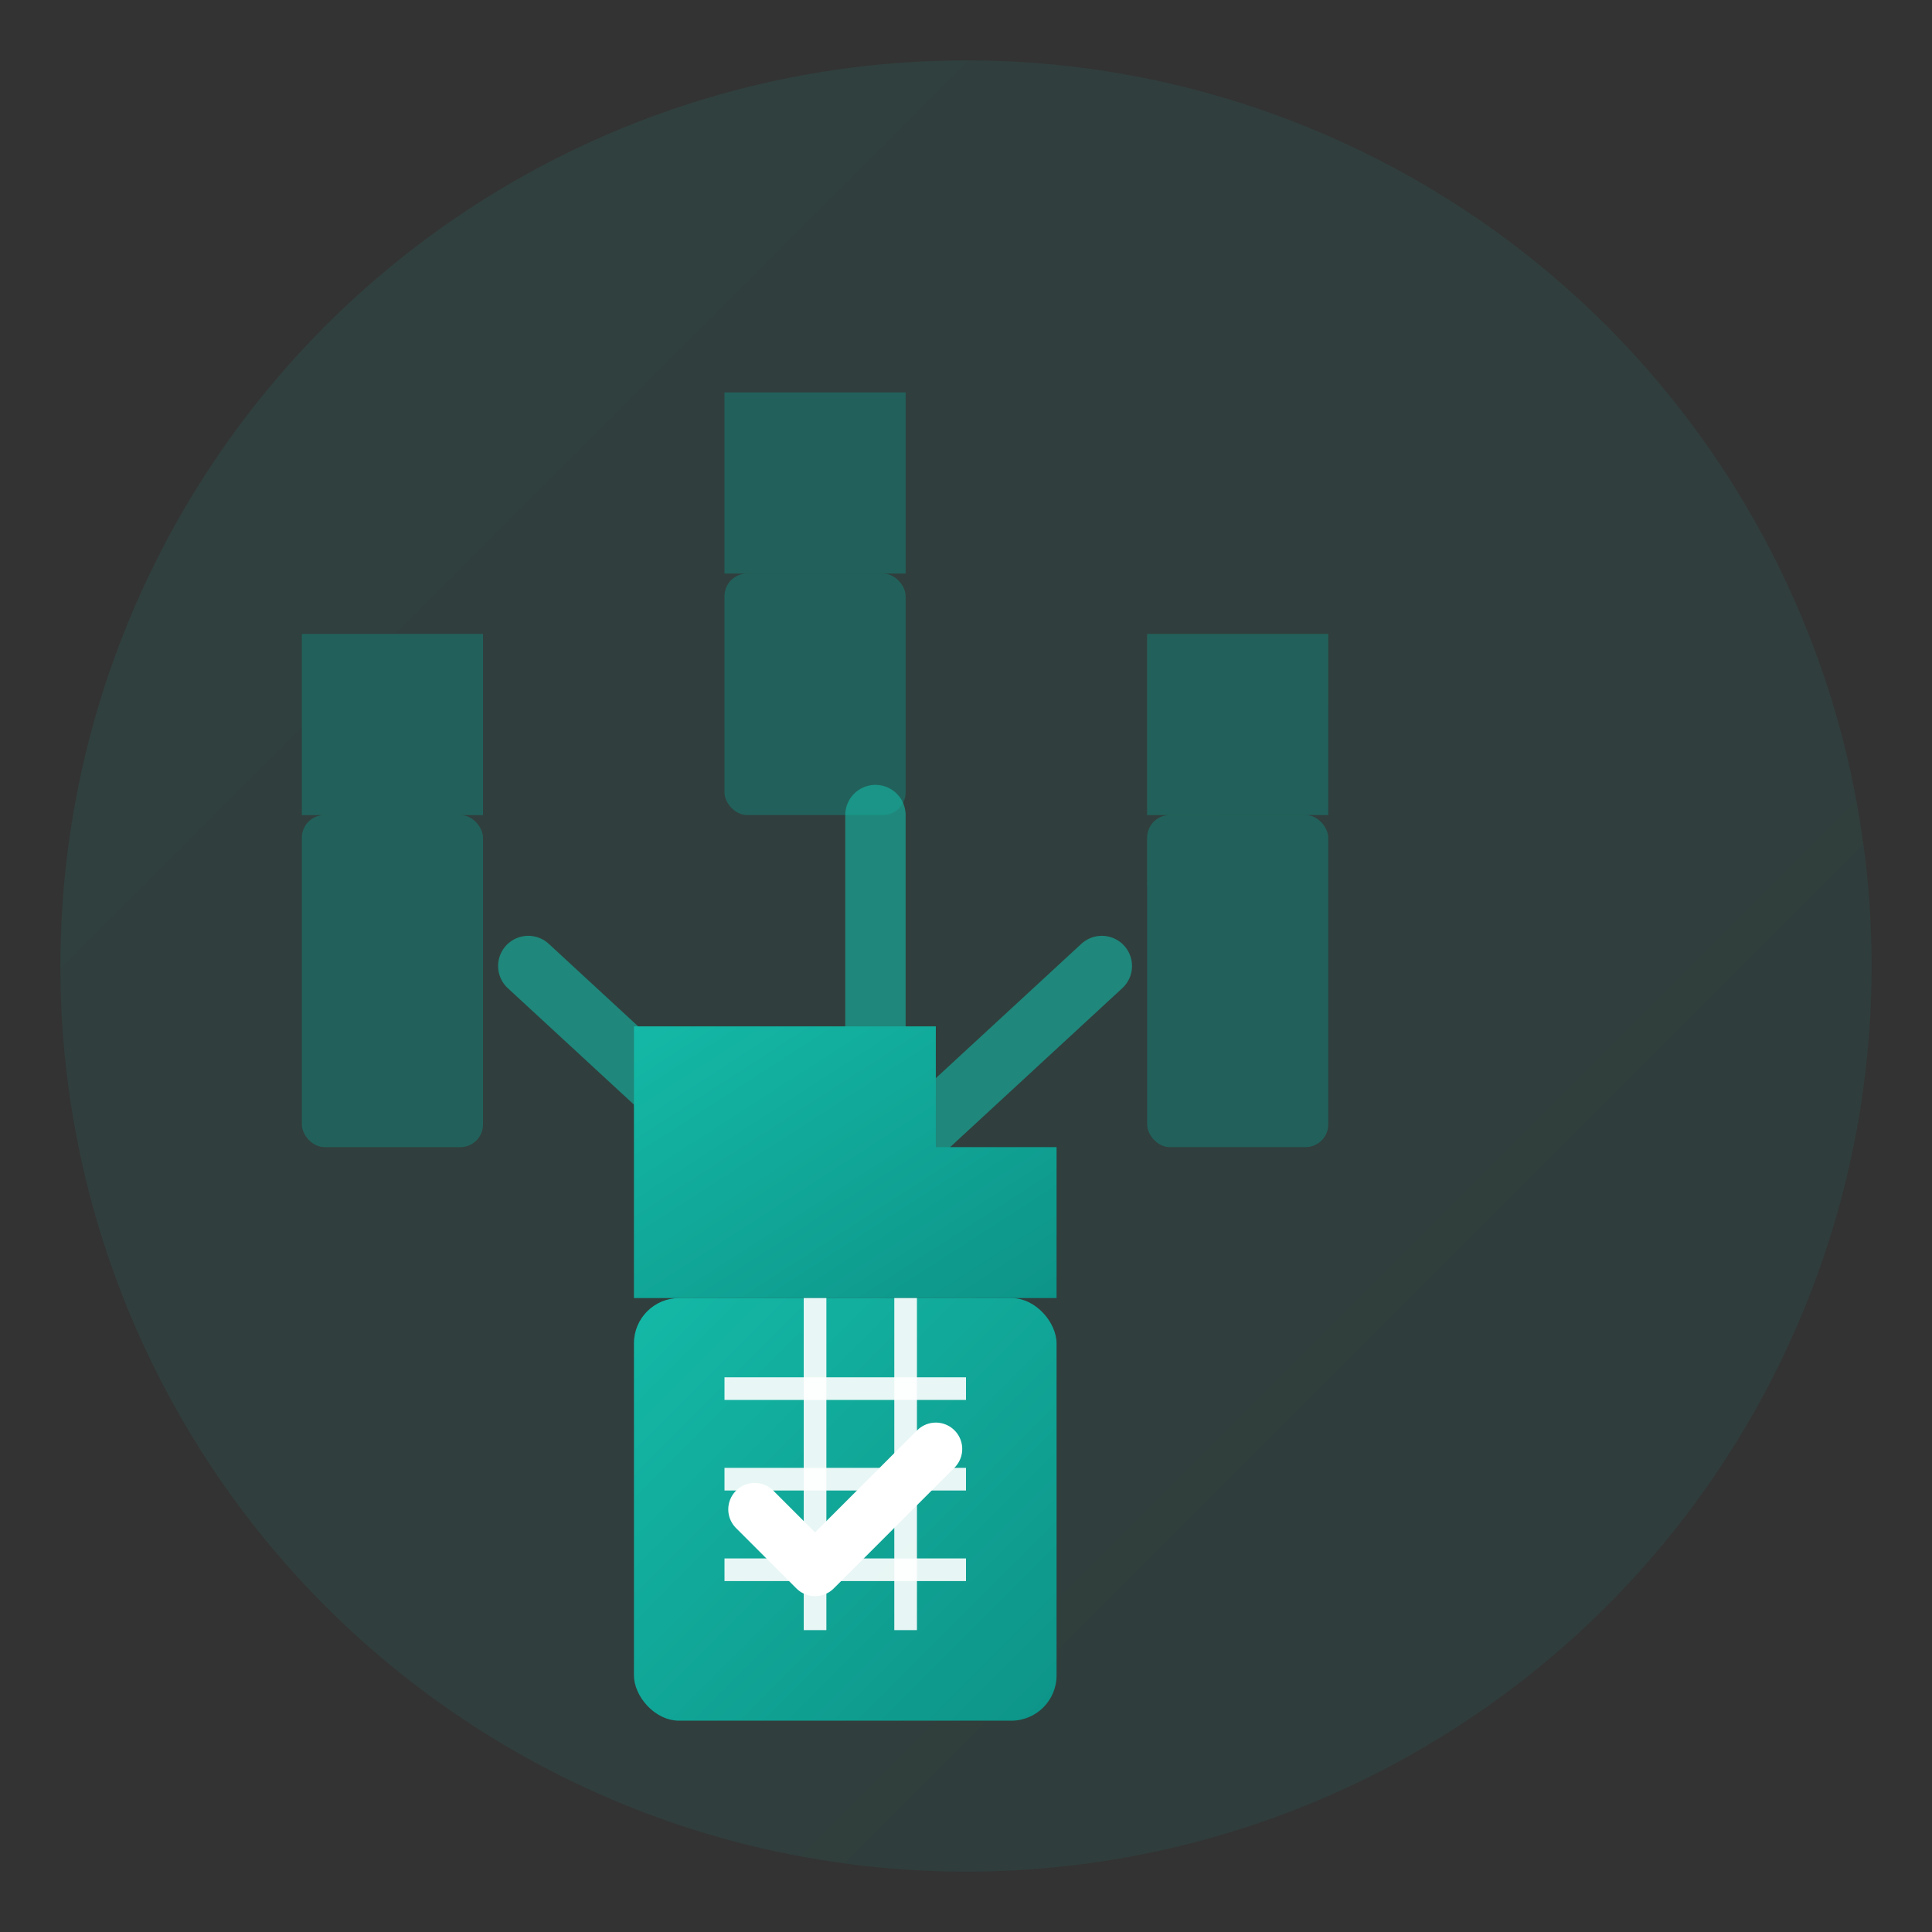 <svg width="128" height="128" viewBox="0 0 128 128" fill="none" xmlns="http://www.w3.org/2000/svg">
    <rect x="0" y="0" width="128" height="128" fill="#333333" stroke="none"/>
    <!-- Background circle with gradient -->
    <circle cx="64" cy="64" r="60" fill="url(#logoGradient)" opacity="0.1"/>
    
    <!-- Three small files merging into one -->
    <!-- Left file (slightly smaller, faded) -->
    <path d="M20 42 L20 54 L32 54 L32 42 Z" fill="#0d9488" opacity="0.4"/>
    <rect x="20" y="54" width="12" height="22" rx="1.5" fill="#0d9488" opacity="0.4"/>
    
    <!-- Top file (slightly smaller, faded) -->
    <path d="M48 26 L48 38 L60 38 L60 26 Z" fill="#0d9488" opacity="0.4"/>
    <rect x="48" y="38" width="12" height="16" rx="1.5" fill="#0d9488" opacity="0.4"/>
    
    <!-- Right file (slightly smaller, faded) -->
    <path d="M76 42 L76 54 L88 54 L88 42 Z" fill="#0d9488" opacity="0.4"/>
    <rect x="76" y="54" width="12" height="22" rx="1.5" fill="#0d9488" opacity="0.4"/>
    
    <!-- Merge arrows -->
    <path d="M35 64 L48 76" stroke="#14b8a6" stroke-width="4" stroke-linecap="round" opacity="0.6"/>
    <path d="M58 54 L58 70" stroke="#14b8a6" stroke-width="4" stroke-linecap="round" opacity="0.6"/>
    <path d="M73 64 L60 76" stroke="#14b8a6" stroke-width="4" stroke-linecap="round" opacity="0.6"/>
    
    <!-- Main consolidated file (larger, prominent) -->
    <path d="M42 76 L42 86 L70 86 L70 76 L62 76 L62 68 L42 68 Z" fill="url(#logoGradient)"/>
    <rect x="42" y="86" width="28" height="28" rx="3" fill="url(#logoGradient)"/>
    
    <!-- Spreadsheet grid lines on main file -->
    <line x1="48" y1="92" x2="64" y2="92" stroke="white" stroke-width="1.5" opacity="0.9"/>
    <line x1="48" y1="98" x2="64" y2="98" stroke="white" stroke-width="1.5" opacity="0.9"/>
    <line x1="48" y1="104" x2="64" y2="104" stroke="white" stroke-width="1.5" opacity="0.9"/>
    <line x1="54" y1="86" x2="54" y2="108" stroke="white" stroke-width="1.5" opacity="0.9"/>
    <line x1="60" y1="86" x2="60" y2="108" stroke="white" stroke-width="1.5" opacity="0.9"/>
    
    <!-- Checkmark on main file -->
    <path d="M50 100 L54 104 L62 96" stroke="white" stroke-width="3.5" stroke-linecap="round" stroke-linejoin="round"/>
    
    <!-- Gradient definition -->
    <defs>
        <linearGradient id="logoGradient" x1="0%" y1="0%" x2="100%" y2="100%">
            <stop offset="0%" style="stop-color:#14b8a6;stop-opacity:1" />
            <stop offset="100%" style="stop-color:#0d9488;stop-opacity:1" />
        </linearGradient>
    </defs>
</svg>
